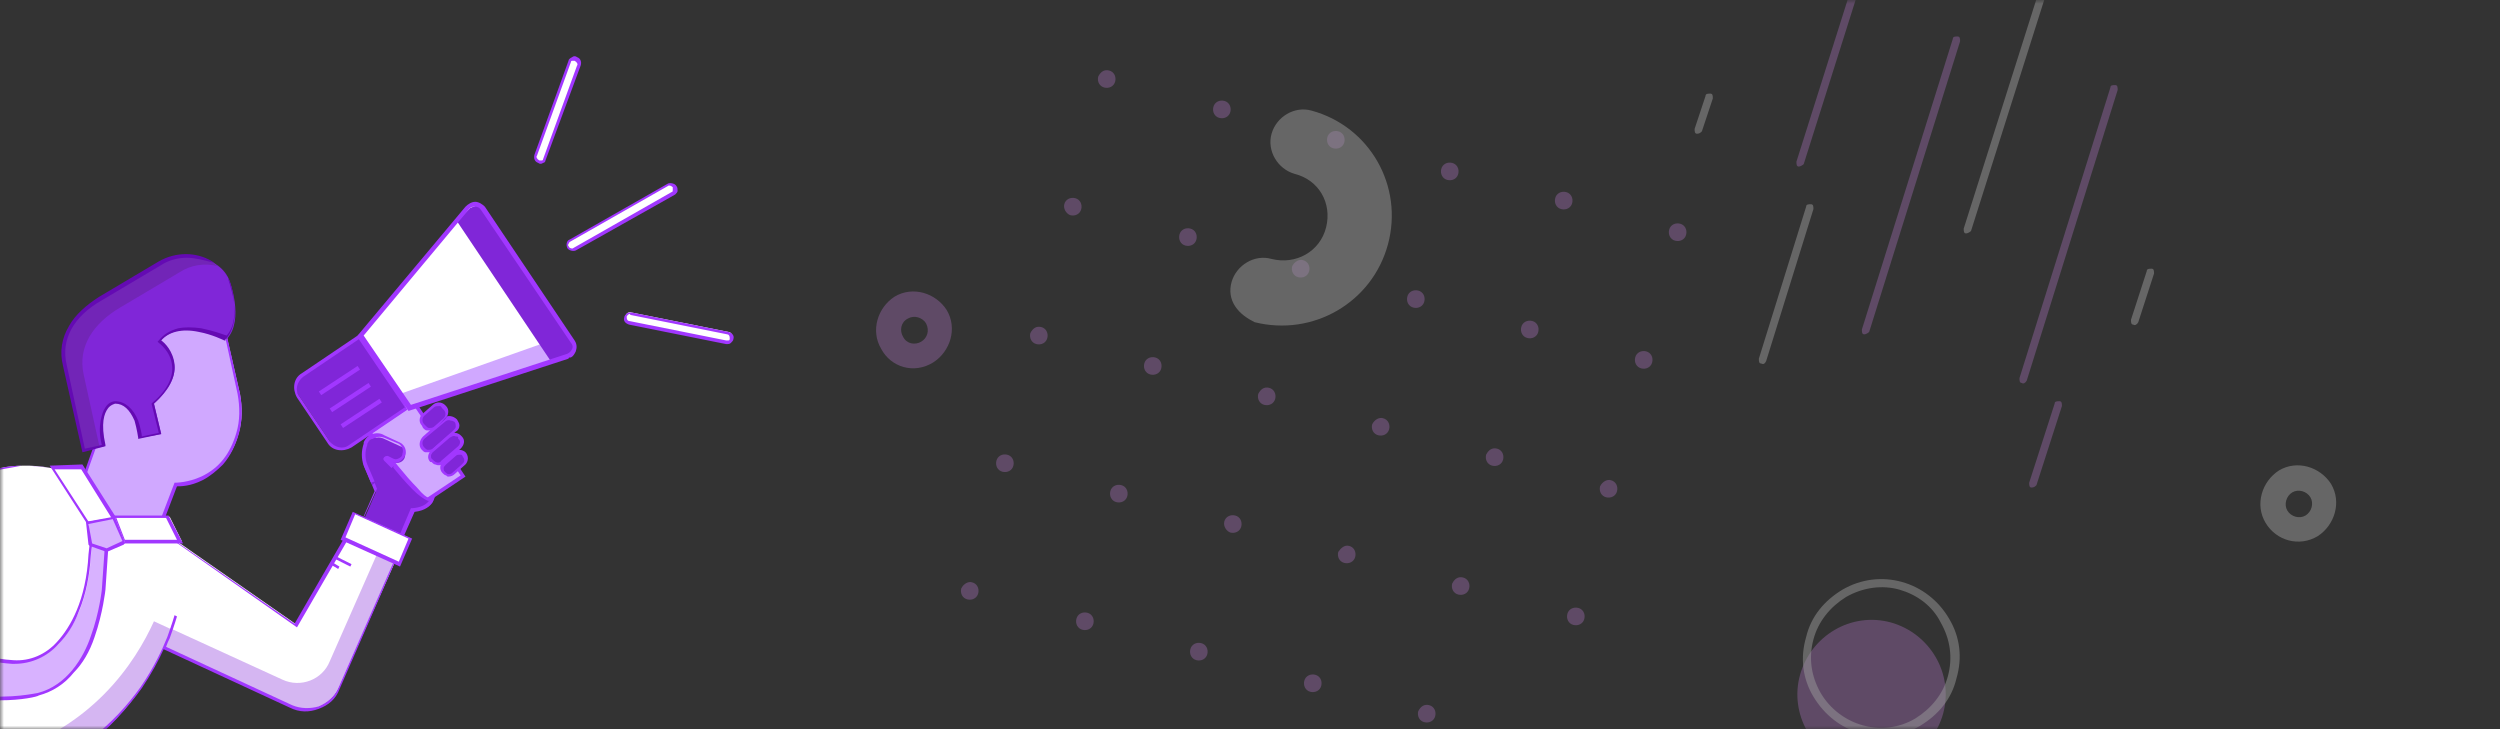 <svg width="329" height="96" viewBox="0 0 329 96" fill="none" xmlns="http://www.w3.org/2000/svg">
<rect x="0" y="0" width="329" height="96" fill="#333333" stroke="none"/>
<g clip-path="url(#clip0_1011_82266)">
<mask id="mask0_1011_82266" style="mask-type:luminance" maskUnits="userSpaceOnUse" x="0" y="0" width="329" height="96">
<path d="M328.615 0H0V96H328.615V0Z" fill="white"/>
</mask>
<g mask="url(#mask0_1011_82266)">
<path d="M9.571 67.201L12.762 58.241L11.326 57.761L9.731 48.481L13.719 47.041L14.995 43.681L16.112 44.321L29.192 41.441L31.585 51.841C31.904 53.601 31.904 55.361 31.426 56.961C29.671 63.681 23.29 63.681 23.29 63.681L21.216 69.121L9.571 67.201Z" fill="#D0A8FF"/>
<path d="M21.216 69.441L9.252 67.361L12.442 58.401L11.166 57.921L9.411 48.481L13.399 47.041L14.676 43.681L15.952 44.321L29.192 41.281L31.585 51.841C31.904 53.601 31.904 55.361 31.425 57.121C30.947 58.721 30.309 60.001 29.352 61.121C28.554 61.921 27.597 62.721 26.64 63.201C25.045 64.001 23.768 64.001 23.29 64.001L21.216 69.441ZM9.731 67.041L20.897 68.961L22.971 63.521H23.13C23.13 63.521 24.726 63.521 26.48 62.721C28.873 61.601 30.309 59.681 31.107 56.961C31.585 55.361 31.585 53.601 31.266 51.841L29.033 41.601L15.952 44.481L14.995 44.001L13.719 47.201L9.89 48.641L11.485 57.601L12.921 58.081L9.731 67.041Z" fill="#A137FF"/>
<path d="M11.007 59.202L8.615 48.002C7.817 44.162 9.891 41.122 13.4 39.202L21.217 34.562C23.291 33.282 26.003 33.282 28.076 34.562C28.874 35.042 29.672 35.682 30.15 36.802C30.15 36.802 32.224 42.082 29.831 44.642C29.831 44.642 23.61 41.602 21.057 44.962C21.057 44.962 25.843 48.162 20.26 53.122L21.217 57.122L18.505 57.602C18.505 57.602 18.186 52.962 15.155 52.962C15.155 52.962 12.603 53.122 13.719 58.722L11.007 59.202Z" fill="#8026D8"/>
<path d="M28.714 35.042C26.96 34.562 25.045 34.882 23.61 35.842L15.793 40.482C12.284 42.562 10.21 45.602 11.007 49.282L13.081 58.722L11.007 59.202L8.615 48.002C7.817 44.162 9.891 41.122 13.4 39.202L21.217 34.562C23.291 33.282 26.003 33.282 28.076 34.562C28.236 34.722 28.395 34.882 28.714 35.042Z" fill="#7225B7"/>
<path d="M22.972 81.12C22.972 81.12 18.983 98.88 -0.638 103.36V61.76C-0.638 61.76 5.105 60 11.486 63.2L14.995 68.32H21.695L22.334 70.56L39.083 82.24L45.943 70.4L52.483 72.8L44.667 90.4C43.55 92.8 40.838 93.92 38.445 92.8L21.855 85.12" fill="white"/>
<path d="M52.324 72.96L44.507 90.56C43.39 92.96 40.678 94.08 38.286 92.96L21.536 85.12C19.143 90.72 13.081 100.16 -0.638 103.2V99.52C12.124 96.16 17.867 87.04 20.26 81.76L22.334 82.72H22.493L37.169 89.44C39.562 90.56 42.433 89.44 43.39 87.04L50.09 71.84L52.324 72.96Z" fill="#D5B6F2"/>
<path d="M51.366 61.121L48.176 61.441L49.452 64.801L47.857 68.481L47.219 69.921L52.642 71.361L54.557 67.201C57.269 67.041 57.269 64.961 57.269 64.961C55.035 64.161 52.483 62.081 51.366 61.121Z" fill="#8026D8"/>
<path d="M52.642 71.681L46.899 70.081L47.697 68.321L49.292 64.641L47.856 61.121L51.366 60.801C52.483 61.921 55.035 63.841 57.109 64.801H57.268V64.961C57.268 64.961 57.268 65.441 56.949 66.081C56.63 66.561 55.992 67.201 54.556 67.361L52.642 71.681ZM47.378 69.761L52.323 71.041L54.078 66.881H54.237C56.471 66.721 56.79 65.441 56.79 64.961C54.716 64.001 52.323 62.081 51.206 60.961L48.335 61.121L49.611 64.321L47.856 68.161L47.378 69.761Z" fill="#A137FF"/>
<path d="M-0.797 103.681V61.761H-0.638C-0.638 61.761 0.798 61.281 3.031 61.281C4.307 61.281 5.584 61.441 6.86 61.601C8.455 61.921 10.05 62.401 11.486 63.041L14.836 68.161H21.536L22.174 70.561L38.764 82.081L45.623 70.241L52.483 72.801L44.666 90.721C44.188 92.001 43.231 92.801 41.955 93.281C40.678 93.761 39.402 93.761 38.126 93.121L21.536 85.441C20.898 86.881 19.941 88.641 18.664 90.561C16.59 93.441 14.198 96.001 11.486 98.081C7.976 100.641 3.988 102.401 -0.638 103.521L-0.797 103.681ZM-0.319 61.921V103.041C9.572 100.641 15.314 94.881 18.505 90.401C20.259 87.841 21.376 85.441 22.014 83.841C22.652 82.081 22.971 80.961 22.971 80.961L23.291 81.121C23.291 81.121 22.971 82.241 22.333 84.001C22.174 84.321 22.014 84.641 21.855 85.121L38.445 92.801C39.562 93.281 40.838 93.281 41.955 92.961C43.071 92.481 44.028 91.681 44.507 90.561L52.164 73.121L45.943 70.721L39.083 82.561L22.014 70.561L21.376 68.321H14.676L11.167 63.041C7.976 61.441 4.945 61.281 2.872 61.281C1.276 61.601 0 61.761 -0.319 61.921Z" fill="#A137FF"/>
<path d="M14.995 68.162L11.645 68.802L6.859 61.602H10.688L14.995 68.162Z" fill="white"/>
<path d="M11.486 68.961L6.541 61.281L10.848 61.121L15.314 68.161L11.486 68.961ZM7.179 61.761L11.645 68.641L14.676 68.161L10.688 61.761H7.179Z" fill="#A137FF"/>
<path d="M15.155 68L16.59 71.2H23.928L22.333 68H15.155Z" fill="white"/>
<path d="M16.271 71.52L14.676 67.84H22.174L24.088 71.52H16.271ZM15.314 68.16L16.431 71.04H23.291L21.855 68.16H15.314Z" fill="#A137FF"/>
<path d="M14.038 70.558L13.559 77.598C13.559 77.598 12.602 89.438 4.786 91.358C4.786 91.358 1.276 92.158 -2.871 91.678L-4.786 88.958L-2.233 86.398C-2.233 86.398 -0.957 87.038 1.755 87.198C3.988 87.358 6.062 86.398 7.657 84.798C9.571 82.718 11.645 79.198 11.964 73.118L12.283 70.238L14.038 70.558Z" fill="#D8B2FF"/>
<path d="M1.60933e-05 92.162C-0.798 92.162 -1.755 92.162 -2.712 92.002C-2.712 92.002 -2.871 92.002 -2.871 91.842L-4.786 89.122C-4.786 89.122 -4.786 88.962 -4.786 88.802L-2.552 86.082C-2.552 86.082 -2.393 85.922 -2.233 86.082C-2.233 86.082 -0.957 86.722 1.755 86.882C3.988 87.042 6.062 86.082 7.498 84.482C9.252 82.562 11.326 79.042 11.645 72.962L11.964 70.082C11.964 70.082 11.964 69.922 12.124 69.922H12.283L14.197 70.402C14.357 70.402 14.357 70.562 14.357 70.562L13.878 77.602C13.878 77.602 13.559 80.642 12.443 83.842C11.805 85.762 10.848 87.362 9.731 88.482C8.455 90.082 6.859 91.042 5.105 91.522C4.945 91.682 2.871 92.162 1.60933e-05 92.162ZM-2.552 91.522C1.436 92.002 4.786 91.202 4.945 91.202C8.774 90.242 11.007 86.562 11.964 83.682C13.081 80.642 13.4 77.602 13.4 77.602L13.878 70.722L12.283 70.402L11.964 72.962C11.805 75.682 11.326 78.242 10.369 80.482C9.731 82.242 8.774 83.682 7.657 84.802C6.221 86.402 4.148 87.362 1.914 87.362C1.755 87.362 1.755 87.362 1.595 87.362C-0.638 87.202 -1.914 86.882 -2.393 86.562L-4.467 88.962L-2.552 91.522Z" fill="#A137FF"/>
<path d="M11.645 68.8L15.155 68.16L16.431 71.36L14.038 72.48L11.805 71.68L11.645 68.8Z" fill="#D8B2FF"/>
<path d="M14.038 72.64L11.805 71.84L11.645 71.68L11.326 68.8C11.326 68.64 11.326 68.64 11.486 68.64L14.995 68C15.155 68 15.155 68 15.155 68.16L16.431 71.36C16.431 71.52 16.431 71.52 16.271 71.68L14.038 72.64ZM12.124 71.52L14.038 72.16L16.112 71.2L14.836 68.32L11.645 68.96L12.124 71.52Z" fill="#A137FF"/>
<path d="M44.347 73.281L44.188 73.601L46.102 74.561L46.262 74.241L44.347 73.281Z" fill="#A137FF"/>
<path d="M43.868 74.078L43.709 74.398L44.507 74.878L44.666 74.558L43.868 74.078Z" fill="#A137FF"/>
<path d="M71.307 21.28C71.147 21.44 70.988 21.44 70.828 21.28C70.509 21.12 70.35 20.8 70.509 20.48L74.976 8.16C75.135 7.84 75.454 7.68 75.774 7.84C76.093 8 76.252 8.32 76.093 8.64L71.626 20.96C71.626 21.12 71.466 21.28 71.307 21.28Z" fill="white"/>
<path d="M71.466 21.438C71.306 21.598 70.987 21.598 70.828 21.438C70.349 21.278 70.19 20.798 70.349 20.318L74.816 7.998C74.816 7.838 74.975 7.678 75.295 7.518C75.454 7.358 75.773 7.358 75.933 7.518C76.411 7.678 76.571 8.158 76.411 8.638L71.785 21.118C71.785 21.278 71.626 21.438 71.466 21.438ZM75.295 7.998C75.135 7.998 75.135 8.158 75.135 8.158L70.668 20.478C70.509 20.638 70.668 20.958 70.987 21.118C71.147 21.118 71.306 21.118 71.306 21.118C71.466 21.118 71.466 20.958 71.466 20.958L75.933 8.638C76.092 8.478 75.933 8.158 75.614 7.998C75.454 7.998 75.454 7.998 75.295 7.998Z" fill="#A137FF"/>
<path d="M96.032 44.961C95.872 44.961 95.713 45.121 95.553 44.961L82.791 42.401C82.472 42.401 82.153 41.921 82.313 41.601C82.313 41.281 82.791 40.961 83.111 41.121L95.872 43.681C96.191 43.681 96.51 44.161 96.351 44.481C96.351 44.641 96.191 44.801 96.032 44.961Z" fill="white"/>
<path d="M96.191 45.121C96.032 45.281 95.872 45.281 95.553 45.281L82.791 42.721C82.313 42.561 81.994 42.241 82.153 41.761C82.153 41.601 82.313 41.441 82.472 41.281C82.632 41.121 82.791 41.121 83.11 41.121L95.872 43.681C96.351 43.841 96.67 44.161 96.51 44.641C96.51 44.801 96.351 44.961 96.191 45.121ZM82.632 41.441C82.472 41.601 82.472 41.601 82.472 41.761C82.472 42.081 82.632 42.241 82.791 42.241L95.553 44.801C95.713 44.801 95.713 44.801 95.872 44.801C96.032 44.801 96.032 44.641 96.032 44.481C96.032 44.161 95.872 44.001 95.713 44.001L82.951 41.441C82.951 41.281 82.791 41.281 82.632 41.441Z" fill="#A137FF"/>
<path d="M75.613 32.801C75.294 32.961 74.975 32.801 74.816 32.481C74.656 32.161 74.816 31.841 74.975 31.681L87.896 24.321C88.215 24.161 88.534 24.321 88.694 24.641C88.853 24.961 88.694 25.281 88.534 25.441L75.613 32.801Z" fill="white"/>
<path d="M75.773 32.96C75.454 33.12 74.816 32.96 74.656 32.64C74.497 32.32 74.497 31.68 74.975 31.52L87.897 24.16C88.216 24 88.854 24.16 89.013 24.48C89.173 24.64 89.173 24.96 89.173 25.12C89.173 25.28 89.013 25.44 88.854 25.6L75.773 32.96ZM75.454 32.64L88.375 25.28C88.535 25.28 88.535 25.12 88.535 24.96C88.535 24.8 88.535 24.64 88.535 24.64C88.375 24.48 88.056 24.32 87.897 24.48L74.975 31.84C74.816 32 74.656 32.32 74.816 32.48C74.975 32.64 75.294 32.8 75.454 32.64Z" fill="#A137FF"/>
<path d="M54.078 70.879L46.58 67.519L45.145 70.879L52.642 74.24L54.078 70.879Z" fill="white"/>
<path d="M52.642 74.559L44.826 71.039L46.421 67.359L54.237 70.879L52.642 74.559ZM45.464 70.719L52.483 73.919L53.759 70.879L46.74 67.679L45.464 70.719Z" fill="#A137FF"/>
<path d="M54.397 52.961L60.937 62.561L56.471 65.601C56.471 65.601 55.195 65.921 48.495 56.961L54.397 52.961Z" fill="#D0A8FF"/>
<path d="M61.257 62.721L56.471 65.921C56.152 65.921 55.673 65.601 54.876 64.961C53.281 63.521 51.207 60.961 48.335 57.121L48.176 56.961L54.557 52.641L61.257 62.721ZM56.311 65.441L60.618 62.561L54.397 53.281L48.973 56.961C51.526 60.321 53.44 62.721 54.876 64.161C55.673 65.121 56.152 65.441 56.311 65.441Z" fill="#A137FF"/>
<path d="M46.102 58.72L53.759 53.6L47.537 44.16L39.88 49.28C38.923 49.92 38.604 51.2 39.402 52.16L43.39 58.08C43.868 59.04 45.145 59.36 46.102 58.72Z" fill="#8026D8"/>
<path d="M54.078 53.6L46.262 58.88C45.145 59.52 43.709 59.36 43.071 58.24L39.083 52.32C38.445 51.2 38.605 49.76 39.721 49.12L47.538 43.84L54.078 53.6ZM39.881 49.6C39.083 50.24 38.764 51.36 39.402 52.16L43.39 58.08C44.028 58.88 45.145 59.2 45.943 58.56L53.281 53.6L47.219 44.64L39.881 49.6Z" fill="#A137FF"/>
<path d="M47.378 44.16L53.759 53.761L74.657 46.88C75.454 46.56 75.773 45.6 75.295 44.961L63.49 27.52C63.012 26.881 61.895 26.721 61.416 27.36L47.378 44.16Z" fill="white"/>
<path d="M53.281 53.28L53.6 53.92L74.338 47.04C75.135 46.72 75.454 45.76 74.976 45.12L74.338 44.16L52.643 51.84L53.281 53.28Z" fill="#D0A8FF"/>
<path d="M47.059 48.16L41.954 51.52L42.273 52L47.378 48.64L47.059 48.16Z" fill="#A137FF"/>
<path d="M48.495 50.398L43.39 53.758L43.709 54.238L48.814 50.878L48.495 50.398Z" fill="#A137FF"/>
<path d="M49.93 52.48L44.826 55.841L45.145 56.321L50.249 52.961L49.93 52.48Z" fill="#A137FF"/>
<path d="M75.773 45.599L74.976 46.719L72.583 47.679L60.14 29.119L61.895 27.359L63.171 26.879L75.773 45.599Z" fill="#8026D8"/>
<path d="M74.816 47.199L53.759 54.079L47.059 44.159L61.257 27.199C61.576 26.879 62.054 26.559 62.533 26.559C63.011 26.559 63.49 26.879 63.809 27.199L75.614 44.799C75.933 45.279 75.933 45.759 75.773 46.239C75.614 46.559 75.454 46.879 75.135 47.039C74.975 47.039 74.816 47.039 74.816 47.199ZM61.735 27.519L47.857 44.159L54.078 53.279L74.656 46.559C74.975 46.399 75.135 46.239 75.294 45.919C75.454 45.599 75.294 45.279 75.135 45.119L63.33 27.679C63.171 27.359 62.852 27.199 62.533 27.199C62.373 27.199 62.054 27.199 61.895 27.359L61.735 27.519Z" fill="#A137FF"/>
<path d="M51.845 61.439C51.526 61.279 51.047 60.639 50.888 60.639V60.479C50.888 60.479 51.047 60.319 51.047 60.479L51.686 60.799C52.324 61.119 53.121 60.799 53.281 60.159C53.44 59.519 53.281 58.879 52.643 58.719L50.569 57.759C49.612 57.279 48.495 57.759 48.017 58.719V58.879C47.698 59.839 47.698 60.799 48.017 61.599L48.974 63.839" fill="#8026D8"/>
<path d="M48.814 63.521L47.857 61.281C47.538 60.321 47.538 59.361 47.857 58.401V58.241C48.017 57.761 48.495 57.281 48.974 57.121C49.452 56.961 50.09 56.961 50.569 57.281L52.643 58.241C53.281 58.561 53.6 59.361 53.281 60.001C53.121 60.321 52.802 60.641 52.483 60.801C52.164 60.961 51.685 60.961 51.366 60.801L51.047 60.481C51.207 60.641 51.526 60.961 51.845 61.281L51.526 61.601C51.526 61.601 50.728 60.801 50.569 60.641C50.409 60.481 50.409 60.321 50.569 60.161C50.728 60.001 50.888 60.001 51.047 60.001L51.685 60.321C52.005 60.481 52.164 60.481 52.483 60.321C52.802 60.161 52.962 60.001 52.962 59.681C53.121 59.201 52.962 58.721 52.483 58.401L50.569 57.601C50.09 57.441 49.771 57.441 49.293 57.601C48.814 57.761 48.495 58.081 48.336 58.401V58.561C48.017 59.361 48.017 60.321 48.336 61.121L49.293 63.361L48.814 63.521Z" fill="#A137FF"/>
<path d="M55.673 59.04C55.355 58.56 55.355 57.92 55.833 57.6L58.545 55.2C59.023 54.88 59.662 54.88 59.981 55.36C60.3 55.84 60.3 56.48 59.821 56.8L56.95 59.2C56.631 59.52 55.993 59.52 55.673 59.04Z" fill="#8026D8"/>
<path d="M55.992 59.52C55.833 59.52 55.673 59.36 55.514 59.2C55.035 58.72 55.194 57.92 55.673 57.44L58.385 55.04C58.864 54.56 59.661 54.72 60.14 55.2C60.299 55.52 60.459 55.68 60.459 56C60.459 56.32 60.299 56.64 59.98 56.8L57.268 59.2C56.949 59.36 56.79 59.52 56.471 59.52C56.152 59.52 55.992 59.52 55.992 59.52ZM59.342 55.36C59.023 55.2 58.704 55.36 58.544 55.52L55.833 57.76C55.514 58.08 55.514 58.56 55.833 58.88C55.992 59.04 56.152 59.2 56.311 59.2C56.471 59.2 56.79 59.2 56.949 59.04L59.661 56.64C59.821 56.48 59.98 56.32 59.98 56.16C59.98 56 59.98 55.68 59.821 55.52C59.502 55.36 59.502 55.36 59.342 55.36Z" fill="#A137FF"/>
<path d="M56.95 60.802C56.471 60.322 56.63 59.682 56.95 59.362L59.183 57.442C59.502 57.122 60.14 57.122 60.459 57.602H60.618C60.938 57.922 60.938 58.562 60.459 58.882L58.226 60.802C57.907 61.122 57.269 61.122 56.95 60.802Z" fill="#8026D8"/>
<path d="M57.268 61.121C57.109 61.121 56.949 60.961 56.79 60.801H56.63C56.152 60.321 56.311 59.681 56.79 59.201L59.023 57.281C59.183 57.121 59.502 56.961 59.821 56.961C60.14 56.961 60.459 57.121 60.618 57.281L60.778 57.441C61.256 57.921 61.097 58.561 60.618 59.041L58.385 60.961C58.066 61.281 57.587 61.281 57.268 61.121ZM59.98 57.441C59.661 57.281 59.502 57.441 59.183 57.601L56.949 59.521C56.63 59.841 56.63 60.321 56.949 60.481L57.109 60.641C57.428 60.961 57.906 60.961 58.066 60.641L60.299 58.721C60.618 58.401 60.618 57.921 60.299 57.761V57.601C60.299 57.441 60.14 57.441 59.98 57.441Z" fill="#A137FF"/>
<path d="M58.385 62.24C58.066 61.92 58.066 61.28 58.544 60.96L59.821 59.84C60.14 59.52 60.778 59.52 61.097 60C61.416 60.32 61.416 60.96 60.937 61.28L59.661 62.4C59.342 62.56 58.704 62.56 58.385 62.24Z" fill="#8026D8"/>
<path d="M58.704 62.559C58.544 62.559 58.385 62.399 58.225 62.239C57.747 61.759 57.906 60.959 58.385 60.639L59.661 59.519C59.821 59.359 60.14 59.199 60.459 59.199C60.778 59.199 61.097 59.359 61.256 59.519C61.416 59.679 61.575 59.999 61.575 60.319C61.575 60.639 61.416 60.959 61.256 61.119L59.821 62.399C59.661 62.559 59.342 62.719 59.023 62.719C58.864 62.719 58.864 62.719 58.704 62.559ZM60.618 59.839H60.459C60.299 59.839 60.14 59.839 59.98 59.999L58.704 61.119C58.544 61.279 58.385 61.439 58.385 61.599C58.385 61.759 58.385 61.919 58.544 62.079C58.704 62.239 58.864 62.399 59.023 62.399C59.183 62.399 59.342 62.399 59.502 62.239L60.778 61.119C60.937 60.959 61.097 60.799 61.097 60.639C61.097 60.479 61.097 60.319 60.937 60.159C60.778 59.839 60.778 59.839 60.618 59.839Z" fill="#A137FF"/>
<path d="M55.833 56.162L55.673 56.002C55.355 55.522 55.355 55.042 55.833 54.562L57.109 53.442C57.588 53.122 58.066 53.122 58.545 53.602L58.704 53.762C59.023 54.242 59.023 54.722 58.545 55.202L57.269 56.322C56.79 56.642 56.152 56.482 55.833 56.162Z" fill="#8026D8"/>
<path d="M56.152 56.641C55.992 56.641 55.833 56.481 55.673 56.321L55.514 56.001C55.035 55.521 55.194 54.721 55.673 54.401L56.949 53.281C57.109 53.121 57.428 52.961 57.747 52.961C58.066 52.961 58.385 53.121 58.544 53.281L58.704 53.441C59.183 53.921 59.023 54.721 58.544 55.041L57.428 56.321C57.268 56.481 56.949 56.641 56.63 56.641C56.471 56.641 56.311 56.641 56.152 56.641ZM57.906 53.441H57.747C57.587 53.441 57.268 53.441 57.109 53.601L55.833 54.721C55.514 55.041 55.514 55.521 55.833 55.841L55.992 56.001C56.152 56.161 56.311 56.321 56.471 56.321C56.63 56.321 56.949 56.321 57.109 56.161L58.385 55.041C58.704 54.721 58.704 54.241 58.385 53.921L58.225 53.761C58.066 53.601 58.066 53.441 57.906 53.441Z" fill="#A137FF"/>
<path d="M10.847 59.521L8.295 48.161C7.816 46.241 8.136 44.481 9.093 42.881C9.89 41.441 11.326 40.161 13.081 39.041L20.897 34.401C23.131 33.121 25.842 33.121 27.916 34.401C28.873 35.041 29.671 35.681 29.99 36.641C29.99 36.641 30.469 37.921 30.788 39.681C30.947 40.641 30.947 41.601 30.788 42.241C30.628 43.201 30.309 44.001 29.671 44.641V44.801H29.511C29.511 44.801 27.916 44.001 26.162 43.681C23.928 43.201 22.173 43.681 21.216 44.801C21.695 45.121 22.811 46.241 22.971 48.001C23.131 49.601 22.173 51.361 20.259 53.121L21.216 57.121L18.185 57.761V57.601C18.185 57.601 18.026 56.481 17.707 55.361C17.069 53.921 16.271 53.121 15.155 53.121C15.155 53.121 14.516 53.281 14.197 53.761C13.719 54.401 13.24 55.681 13.878 58.561V58.721L10.847 59.521ZM24.566 33.921C23.45 33.921 22.173 34.241 21.216 34.881L13.4 39.521C9.731 41.601 7.976 44.641 8.774 48.001L11.166 59.041L13.4 58.561C13.081 57.281 13.081 56.321 13.24 55.361C13.4 54.561 13.559 54.081 13.878 53.601C14.357 52.801 15.155 52.801 15.155 52.801C16.431 52.801 17.547 53.761 18.185 55.361C18.504 56.321 18.664 57.121 18.664 57.441L20.897 56.961L19.94 53.121L20.1 52.961C22.014 51.361 22.811 49.601 22.652 48.161C22.492 46.241 20.897 45.121 20.897 45.121L20.738 44.961L20.897 44.801C21.535 44.001 22.333 43.521 23.45 43.201C24.247 43.041 25.364 43.041 26.48 43.201C28.076 43.521 29.352 44.001 29.831 44.161C30.947 42.881 30.947 40.961 30.788 39.521C30.628 37.921 30.149 36.641 29.99 36.641C29.671 35.841 29.033 35.041 28.076 34.561C26.8 34.241 25.683 33.921 24.566 33.921Z" fill="#640AB3"/>
<g opacity="0.5">
<path opacity="0.5" d="M127.936 76.638C128.574 76.798 128.893 77.438 128.734 78.078C128.574 78.718 127.936 79.038 127.298 78.878C126.66 78.718 126.341 78.078 126.501 77.438C126.82 76.798 127.458 76.478 127.936 76.638Z" fill="#E391FF"/>
<path opacity="0.5" d="M132.562 59.842C133.2 60.002 133.519 60.642 133.36 61.282C133.2 61.922 132.562 62.242 131.924 62.082C131.286 61.922 130.967 61.282 131.127 60.642C131.286 60.002 131.924 59.682 132.562 59.842Z" fill="#E391FF"/>
<path opacity="0.5" d="M137.029 43.041C137.667 43.201 137.986 43.841 137.827 44.481C137.667 45.121 137.029 45.441 136.391 45.281C135.753 45.121 135.434 44.481 135.593 43.841C135.912 43.201 136.391 42.881 137.029 43.041Z" fill="#E391FF"/>
<path opacity="0.5" d="M140.857 28.32C141.495 28.48 142.133 28.16 142.293 27.52C142.452 26.88 142.133 26.24 141.495 26.08C140.857 25.92 140.219 26.24 140.06 26.88C139.9 27.52 140.379 28.16 140.857 28.32Z" fill="#E391FF"/>
<path opacity="0.5" d="M145.962 9.279C146.6 9.439 146.919 10.079 146.759 10.719C146.6 11.359 145.962 11.679 145.324 11.519C144.686 11.359 144.366 10.719 144.526 10.079C144.845 9.439 145.324 9.119 145.962 9.279Z" fill="#E391FF"/>
<path opacity="0.5" d="M143.09 80.638C143.729 80.798 144.048 81.438 143.888 82.078C143.729 82.718 143.091 83.038 142.453 82.878C141.814 82.718 141.495 82.078 141.655 81.438C141.814 80.798 142.452 80.478 143.09 80.638Z" fill="#E391FF"/>
<path opacity="0.5" d="M147.557 63.842C148.195 64.002 148.515 64.642 148.355 65.282C148.195 65.922 147.557 66.242 146.919 66.082C146.281 65.922 145.962 65.282 146.122 64.642C146.281 64.002 146.919 63.682 147.557 63.842Z" fill="#E391FF"/>
<path opacity="0.5" d="M152.023 47.041C152.661 47.201 152.98 47.841 152.821 48.481C152.661 49.121 152.023 49.441 151.385 49.281C150.747 49.121 150.428 48.481 150.588 47.841C150.747 47.201 151.385 46.881 152.023 47.041Z" fill="#E391FF"/>
<path opacity="0.5" d="M156.012 32.32C156.65 32.48 157.288 32.16 157.448 31.52C157.607 30.88 157.288 30.24 156.65 30.08C156.012 29.92 155.374 30.24 155.214 30.88C155.055 31.52 155.374 32.16 156.012 32.32Z" fill="#E391FF"/>
<path opacity="0.5" d="M160.479 15.519C161.117 15.679 161.755 15.359 161.915 14.719C162.074 14.079 161.755 13.439 161.117 13.279C160.479 13.119 159.841 13.439 159.681 14.079C159.521 14.719 159.841 15.359 160.479 15.519Z" fill="#E391FF"/>
<path opacity="0.5" d="M157.448 86.878C158.086 87.038 158.724 86.718 158.883 86.078C159.043 85.438 158.724 84.798 158.086 84.638C157.448 84.478 156.81 84.798 156.65 85.438C156.491 86.078 156.81 86.718 157.448 86.878Z" fill="#E391FF"/>
<path opacity="0.5" d="M161.915 70.082C162.553 70.242 163.191 69.922 163.351 69.282C163.51 68.642 163.191 68.002 162.553 67.842C161.915 67.682 161.277 68.002 161.117 68.642C160.958 69.282 161.436 69.922 161.915 70.082Z" fill="#E391FF"/>
<path opacity="0.5" d="M167.019 51.041C167.657 51.201 167.976 51.841 167.817 52.481C167.657 53.121 167.019 53.441 166.381 53.281C165.743 53.121 165.424 52.481 165.584 51.841C165.903 51.201 166.381 50.881 167.019 51.041Z" fill="#E391FF"/>
<path opacity="0.5" d="M171.486 34.24C172.124 34.4 172.443 35.04 172.284 35.68C172.124 36.32 171.486 36.64 170.848 36.48C170.21 36.32 169.891 35.68 170.05 35.04C170.369 34.4 171.008 34.08 171.486 34.24Z" fill="#E391FF"/>
<path opacity="0.5" d="M176.112 17.279C176.75 17.439 177.069 18.079 176.91 18.719C176.75 19.359 176.112 19.679 175.474 19.519C174.836 19.359 174.517 18.719 174.676 18.079C174.836 17.439 175.474 17.119 176.112 17.279Z" fill="#E391FF"/>
<path opacity="0.5" d="M173.081 88.799C173.719 88.959 174.038 89.599 173.878 90.239C173.719 90.879 173.081 91.199 172.443 91.039C171.805 90.879 171.486 90.239 171.645 89.599C171.805 88.959 172.443 88.639 173.081 88.799Z" fill="#E391FF"/>
<path opacity="0.5" d="M177.548 71.84C178.186 72 178.505 72.64 178.345 73.28C178.186 73.92 177.548 74.24 176.91 74.08C176.271 73.92 175.952 73.28 176.112 72.64C176.431 72.16 176.91 71.68 177.548 71.84Z" fill="#E391FF"/>
<path opacity="0.5" d="M182.014 55.041C182.653 55.201 182.972 55.841 182.812 56.481C182.653 57.121 182.014 57.441 181.376 57.281C180.738 57.121 180.419 56.481 180.579 55.841C180.898 55.201 181.536 54.881 182.014 55.041Z" fill="#E391FF"/>
<path opacity="0.5" d="M186.002 40.48C186.64 40.64 187.279 40.32 187.438 39.68C187.598 39.04 187.279 38.4 186.64 38.24C186.002 38.08 185.364 38.4 185.205 39.04C185.045 39.68 185.364 40.32 186.002 40.48Z" fill="#E391FF"/>
<path opacity="0.5" d="M191.107 21.439C191.745 21.599 192.064 22.239 191.905 22.879C191.745 23.519 191.107 23.839 190.469 23.679C189.831 23.519 189.512 22.879 189.672 22.239C189.831 21.599 190.469 21.279 191.107 21.439Z" fill="#E391FF"/>
<path opacity="0.5" d="M188.076 92.799C188.714 92.959 189.033 93.599 188.874 94.239C188.714 94.879 188.076 95.199 187.438 95.039C186.8 94.879 186.481 94.239 186.64 93.599C186.959 92.959 187.438 92.639 188.076 92.799Z" fill="#E391FF"/>
<path opacity="0.5" d="M192.543 76.002C193.181 76.162 193.5 76.802 193.34 77.442C193.181 78.082 192.543 78.402 191.905 78.242C191.267 78.082 190.948 77.442 191.107 76.802C191.426 76.162 191.905 75.842 192.543 76.002Z" fill="#E391FF"/>
<path opacity="0.5" d="M197.01 59.041C197.648 59.201 197.967 59.841 197.807 60.481C197.648 61.121 197.01 61.441 196.371 61.281C195.733 61.121 195.414 60.481 195.574 59.841C195.893 59.201 196.371 58.881 197.01 59.041Z" fill="#E391FF"/>
<path opacity="0.5" d="M200.997 44.48C201.636 44.64 202.274 44.32 202.433 43.68C202.593 43.04 202.274 42.4 201.636 42.24C200.997 42.08 200.359 42.4 200.2 43.04C200.04 43.68 200.359 44.32 200.997 44.48Z" fill="#E391FF"/>
<path opacity="0.5" d="M205.464 27.519C206.102 27.679 206.74 27.359 206.9 26.719C207.059 26.079 206.74 25.439 206.102 25.279C205.464 25.119 204.826 25.439 204.667 26.079C204.507 26.719 204.826 27.359 205.464 27.519Z" fill="#E391FF"/>
<path opacity="0.5" d="M207.06 82.242C207.698 82.402 208.336 82.082 208.496 81.442C208.655 80.802 208.336 80.162 207.698 80.002C207.06 79.842 206.422 80.162 206.262 80.802C206.103 81.442 206.422 82.082 207.06 82.242Z" fill="#E391FF"/>
<path opacity="0.5" d="M212.005 63.201C212.643 63.361 212.962 64.001 212.802 64.641C212.643 65.281 212.005 65.601 211.367 65.441C210.728 65.281 210.409 64.641 210.569 64.001C210.888 63.361 211.526 63.041 212.005 63.201Z" fill="#E391FF"/>
<path opacity="0.5" d="M216.631 46.24C217.269 46.4 217.588 47.04 217.428 47.68C217.269 48.32 216.631 48.64 215.993 48.48C215.354 48.32 215.035 47.68 215.195 47.04C215.354 46.4 215.993 46.08 216.631 46.24Z" fill="#E391FF"/>
<path opacity="0.5" d="M221.097 29.439C221.736 29.599 222.055 30.239 221.895 30.879C221.736 31.519 221.097 31.839 220.459 31.679C219.821 31.519 219.502 30.879 219.662 30.239C219.821 29.599 220.459 29.279 221.097 29.439Z" fill="#E391FF"/>
<path opacity="0.5" d="M258.745 30.72C258.426 30.72 258.426 30.4 258.426 30.08L270.39 -7.68C270.39 -8 270.709 -8 271.028 -8C271.347 -8 271.347 -7.68 271.347 -7.36L259.383 30.4C259.223 30.56 258.904 30.72 258.745 30.72Z" fill="white"/>
<path opacity="0.5" d="M245.344 44.001C245.025 44.001 245.025 43.681 245.025 43.361L256.99 5.121C256.99 4.801 257.309 4.801 257.628 4.801C257.947 4.801 257.947 5.121 257.947 5.441L245.983 43.681C245.823 43.841 245.504 44.001 245.344 44.001Z" fill="#E391FF"/>
<path opacity="0.5" d="M266.083 50.399C265.764 50.399 265.764 50.079 265.764 49.759L277.728 11.519C277.728 11.199 278.047 11.199 278.366 11.199C278.685 11.199 278.685 11.519 278.685 11.839L266.721 50.079C266.561 50.399 266.242 50.559 266.083 50.399Z" fill="#E391FF"/>
<path opacity="0.5" d="M231.786 47.839C231.467 47.839 231.467 47.519 231.467 47.199L237.688 27.199C237.688 26.879 238.007 26.879 238.326 26.879C238.645 26.879 238.645 27.199 238.645 27.519L232.424 47.519C232.264 47.839 232.105 47.999 231.786 47.839Z" fill="white"/>
<path opacity="0.5" d="M267.359 64.161C267.04 64.161 267.04 63.841 267.04 63.521L270.39 53.121C270.39 52.801 270.709 52.801 271.028 52.801C271.347 52.801 271.347 53.121 271.347 53.441L267.997 63.841C267.838 64.001 267.678 64.161 267.359 64.161Z" fill="#E391FF"/>
<path opacity="0.5" d="M236.73 21.919C236.411 21.919 236.411 21.599 236.411 21.279L244.706 -4.961C244.706 -5.281 245.025 -5.281 245.344 -5.281C245.663 -5.281 245.663 -4.961 245.663 -4.641L237.368 21.599C237.209 21.759 236.89 21.919 236.73 21.919Z" fill="#E391FF"/>
<path opacity="0.5" d="M280.758 42.719C280.439 42.719 280.439 42.399 280.439 42.079L282.513 35.679C282.513 35.359 282.832 35.359 283.151 35.359C283.47 35.359 283.47 35.679 283.47 35.999L281.397 42.399C281.237 42.719 280.918 42.879 280.758 42.719Z" fill="white"/>
<path opacity="0.5" d="M223.331 17.6C223.012 17.6 223.012 17.28 223.012 16.96L224.447 12.64C224.447 12.32 224.766 12.32 225.086 12.32C225.405 12.32 225.405 12.64 225.405 12.96L223.969 17.28C223.809 17.44 223.65 17.6 223.331 17.6Z" fill="white"/>
<path opacity="0.5" d="M243.75 100.8C249.014 102.24 254.278 99.04 255.714 93.92C257.149 88.64 253.959 83.36 248.854 81.92C243.59 80.48 238.326 83.68 236.89 88.8C235.454 93.92 238.485 99.36 243.75 100.8Z" fill="#E391FF"/>
<path opacity="0.5" d="M244.867 96.478C242.314 95.838 240.081 94.078 238.645 91.678C237.209 89.278 236.89 86.558 237.688 83.838C238.326 81.118 240.081 79.038 242.474 77.598C247.419 74.718 253.64 76.478 256.512 81.438C257.947 83.838 258.266 86.558 257.469 89.278C256.831 91.998 255.076 94.078 252.683 95.518C250.29 96.958 247.419 97.118 244.867 96.478ZM249.971 77.598C247.738 76.958 245.186 77.278 242.952 78.558C240.878 79.838 239.283 81.758 238.645 84.158C238.007 86.558 238.326 88.958 239.602 91.198C242.155 95.518 247.738 97.118 252.045 94.558C254.119 93.278 255.714 91.358 256.352 88.958C256.99 86.558 256.671 84.158 255.395 81.918C254.278 79.678 252.205 78.238 249.971 77.598Z" fill="white"/>
<path opacity="0.5" d="M162.553 40.319C161.915 39.359 161.756 38.239 162.075 37.119C162.713 34.879 165.105 33.439 167.339 34.079C170.529 34.879 173.72 33.119 174.517 29.919C175.315 26.719 173.56 23.679 170.37 22.879C168.136 22.239 166.701 19.839 167.339 17.599C167.977 15.359 170.37 13.919 172.603 14.559C180.26 16.639 184.727 24.479 182.653 32.159C180.579 39.839 172.763 44.319 165.105 42.399C164.148 41.919 163.191 41.279 162.553 40.319Z" fill="white"/>
<path opacity="0.5" d="M298.147 68.8C296.711 66.4 297.668 63.36 299.901 61.92C302.294 60.48 305.325 61.44 306.761 63.68C308.197 66.08 307.239 69.12 305.006 70.56C302.613 72 299.582 71.2 298.147 68.8ZM304.049 65.44C303.57 64.64 302.454 64.32 301.656 64.8C300.859 65.28 300.54 66.4 301.018 67.2C301.497 68 302.613 68.32 303.411 67.84C304.209 67.36 304.528 66.24 304.049 65.44Z" fill="white"/>
<path opacity="0.5" d="M115.972 45.921C114.536 43.521 115.493 40.481 117.727 39.041C120.119 37.601 123.15 38.561 124.586 40.801C126.022 43.201 125.065 46.241 122.831 47.681C120.279 49.281 117.248 48.321 115.972 45.921ZM121.874 42.561C121.396 41.761 120.279 41.441 119.481 41.921C118.524 42.401 118.365 43.521 118.843 44.321C119.322 45.281 120.439 45.441 121.236 44.961C122.034 44.481 122.353 43.521 121.874 42.561Z" fill="#E391FF"/>
</g>
</g>
</g>
<defs>
<clipPath id="clip0_1011_82266">
<rect width="328.615" height="96" fill="white"/>
</clipPath>
</defs>
</svg>
